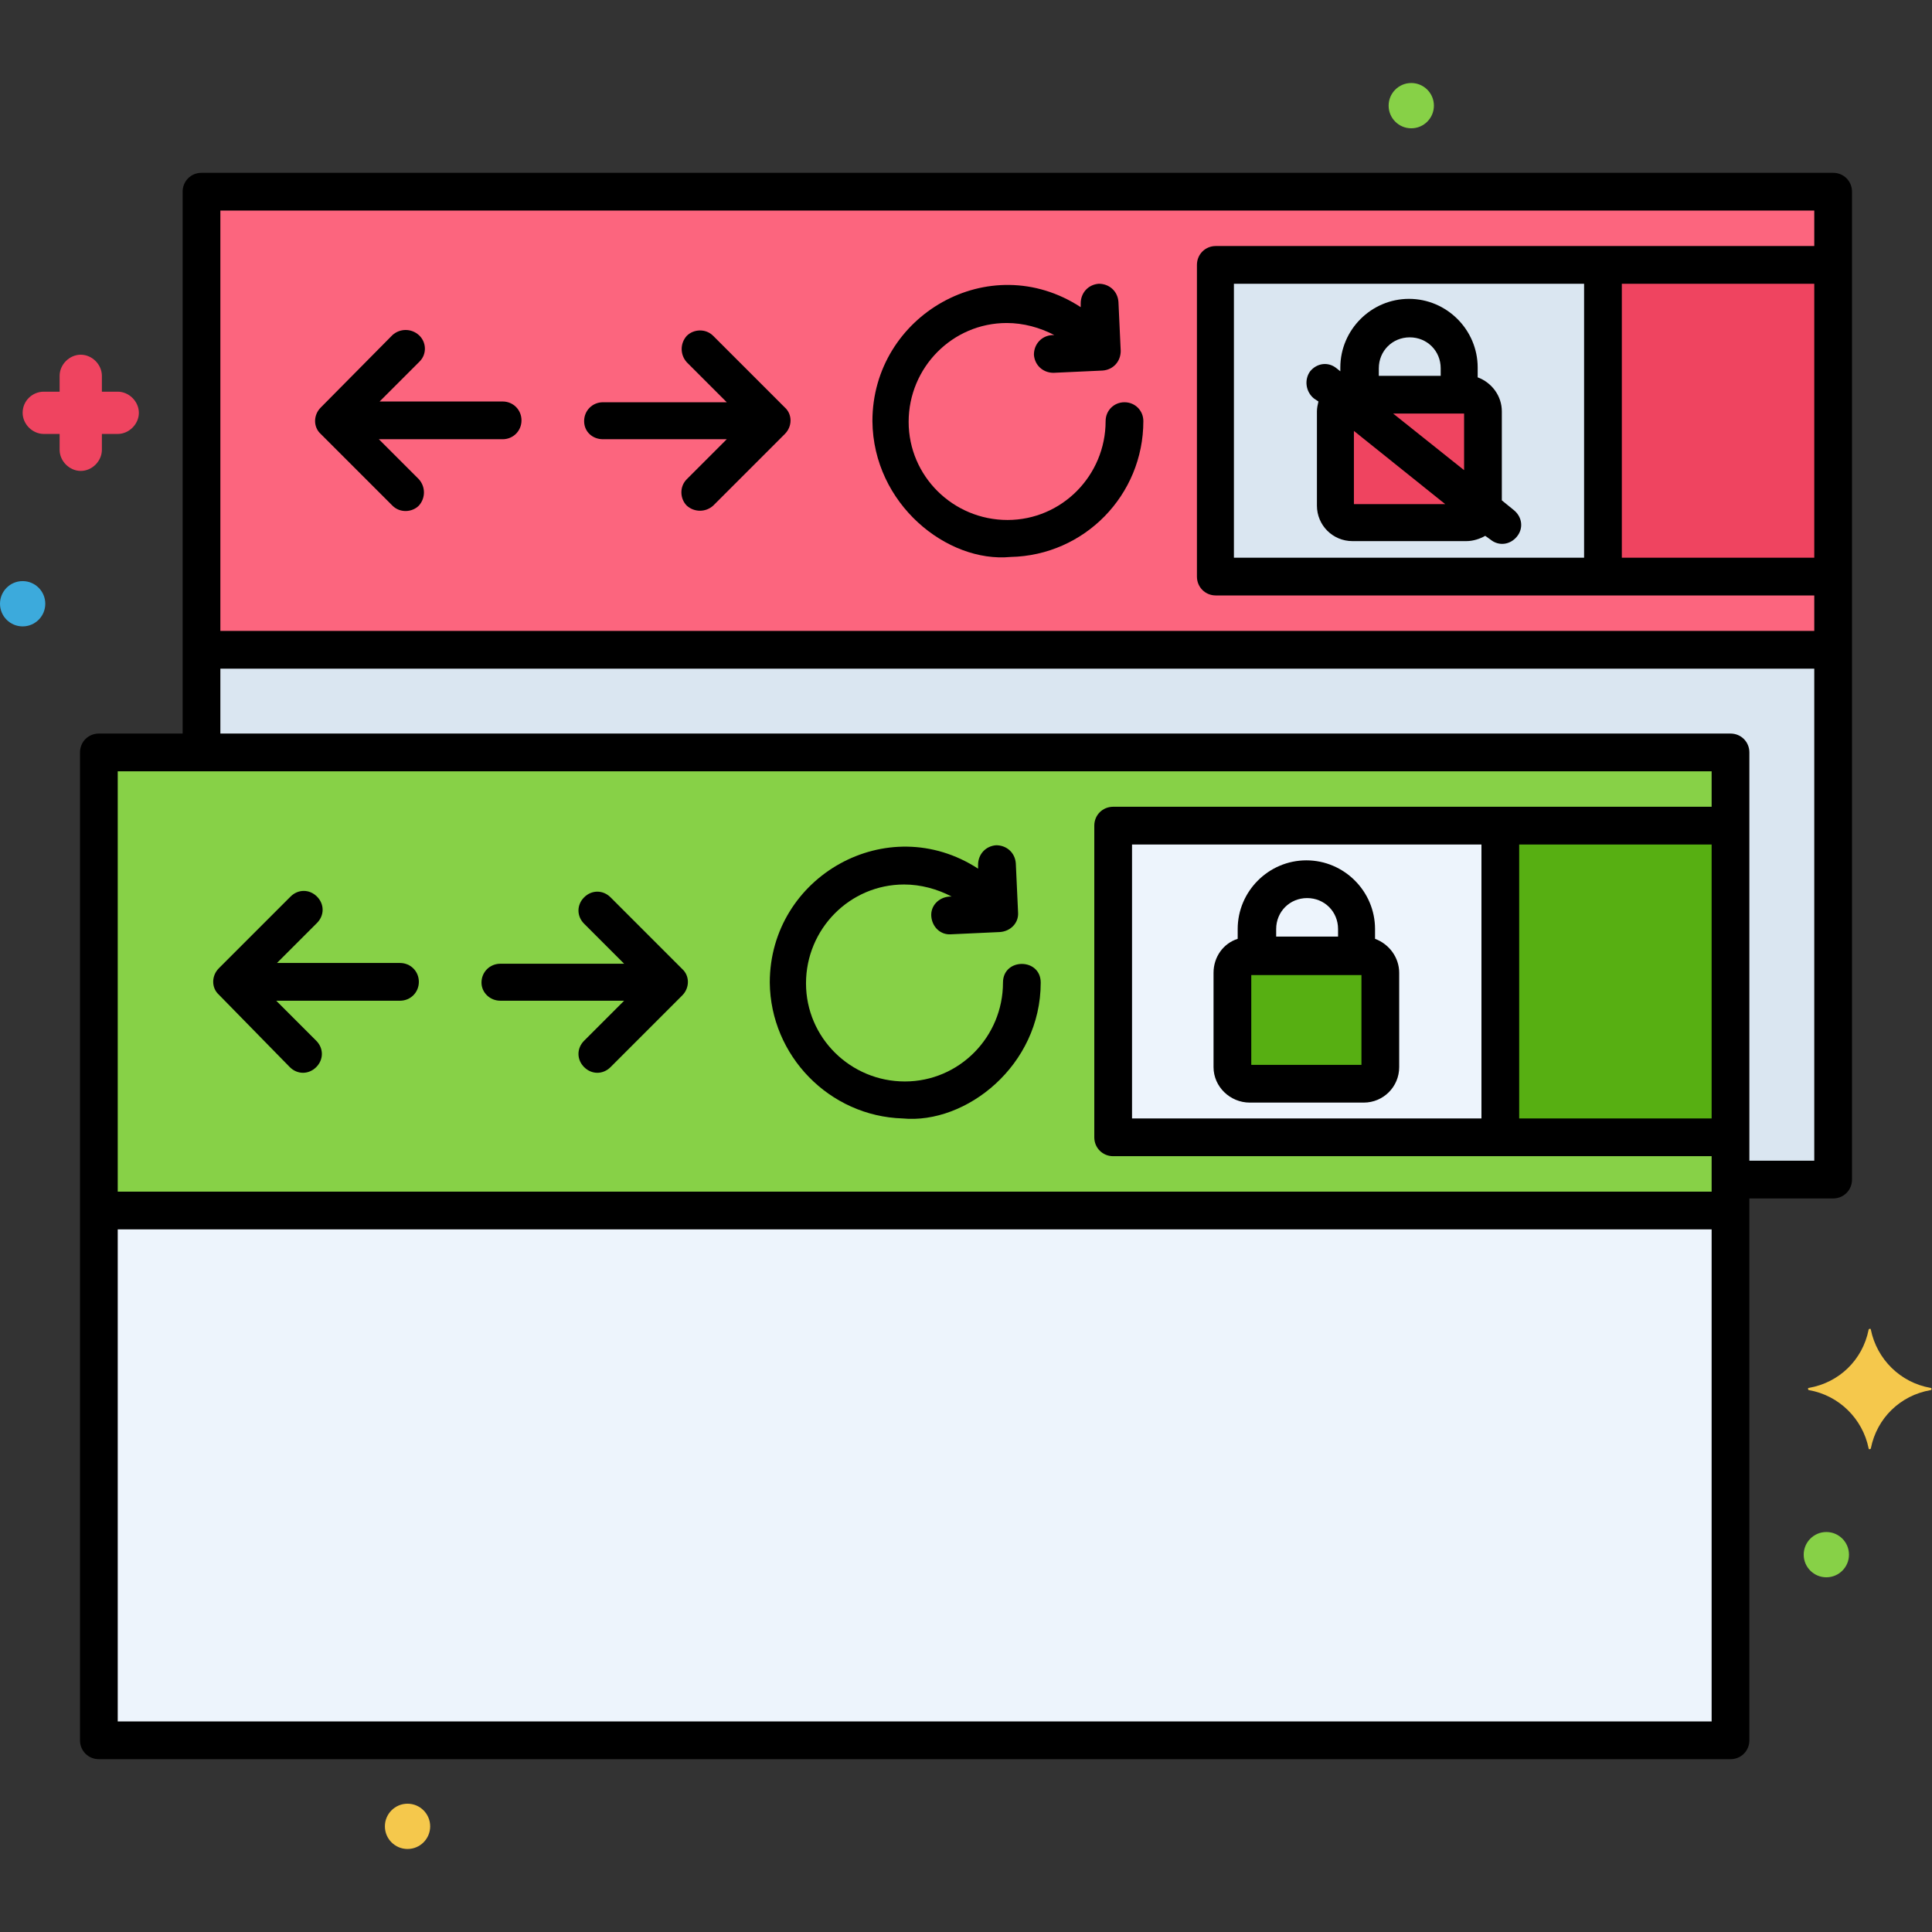 <svg id="Layer_1" enable-background="new 0 0 256 256" height="512" viewBox="0 0 256 256" width="512" xmlns="http://www.w3.org/2000/svg"><rect x="0" y="0" width="256" height="256" fill="#333333" stroke="none"/><g id="Layer_87"><g><circle cx="242" cy="206" fill="#87d147" r="3"/><path d="m255.8 183.9c-4-.7-7.1-3.8-7.9-7.7 0-.1-.1-.2-.2-.1-.1 0-.1.1-.1.1-.8 4-3.9 7-7.9 7.7-.1 0-.2.1-.1.2 0 .1.1.1.1.1 4 .7 7.1 3.8 7.9 7.7 0 .1.1.2.2.1.1 0 .1-.1.1-.1.8-4 3.9-7 7.9-7.7.1 0 .2-.1.1-.2.1 0 0-.1-.1-.1z" fill="#f5c84c"/><circle cx="3" cy="80" fill="#3caadc" r="3"/><circle cx="187" cy="14" fill="#87d147" r="3"/><circle cx="54" cy="242" fill="#f5c84c" r="3"/><path d="m5.8 51.9h2.1v-2.1c0-1.5 1.3-2.8 2.8-2.8s2.8 1.3 2.8 2.8v2.1h2.1c1.5 0 2.8 1.3 2.8 2.8s-1.3 2.8-2.8 2.8h-2.1v2.1c0 1.5-1.3 2.8-2.8 2.8s-2.8-1.3-2.8-2.8v-2.1h-2.1c-1.5 0-2.8-1.3-2.8-2.8 0-1.6 1.3-2.8 2.8-2.8z" fill="#ef4460"/><path d="m26.7 25.4h216.2v60.7h-216.2z" fill="#fc657e"/><path d="m13.1 99.7h216.2v60.7h-216.2z" fill="#87d147"/><path d="m13.1 160.4h216.2v70.2h-216.2z" fill="#edf4fc"/><path d="m26.7 86.1v13.6h202.6v9.7 41.3 5.6h13.6v-70.2z" fill="#dae6f1"/><path d="m212.4 35.1h30.5v41.3h-30.5z" fill="#ef4460"/><path d="m198.8 109.4h30.5v41.3h-30.5z" fill="#57af12"/><path d="m161.1 35.1h51.4v41.3h-51.4z" fill="#dae6f1"/><path d="m147.5 109.4h51.4v41.3h-51.4z" fill="#edf4fc"/><path d="m179.2 52.3h15.1c1.2 0 2.2 1 2.2 2.2v12.5c0 1.2-1 2.2-2.2 2.2h-15.1c-1.2 0-2.2-1-2.2-2.2v-12.5c-.1-1.2.9-2.2 2.2-2.2z" fill="#ef4460"/><path d="m165.6 126.7h15.1c1.2 0 2.2 1 2.2 2.2v12.5c0 1.2-1 2.2-2.2 2.2h-15.1c-1.2 0-2.2-1-2.2-2.2v-12.5c-.1-1.2.9-2.2 2.2-2.2z" fill="#57af12"/><path d="m242.9 22.9h-216.2c-1.4 0-2.5 1.1-2.5 2.5v71.8h-11.1c-1.4 0-2.5 1.1-2.5 2.5v130.9c0 1.4 1.1 2.5 2.5 2.5h216.2c1.4 0 2.5-1.1 2.5-2.5v-71.8h11.1c1.4 0 2.5-1.1 2.5-2.5v-130.9c0-1.4-1.1-2.5-2.5-2.5zm-16.1 205.2h-211.2v-65.2h211.2zm0-79.9h-25.5v-36.3h25.5zm0-41.3h-79.3c-1.4 0-2.5 1.1-2.5 2.5v41.3c0 1.4 1.1 2.5 2.5 2.5h79.3v4.7h-211.2v-55.7h211.2zm-30.5 5v36.3h-46.3v-36.3zm44.1 41.9h-8.6v-54.1c0-1.4-1.1-2.5-2.5-2.5h-200.1v-8.6h211.2zm0-79.9h-25.5v-36.3h25.5zm0-41.3h-79.3c-1.4 0-2.5 1.1-2.5 2.5v41.3c0 1.4 1.1 2.5 2.5 2.5h79.3v4.7h-211.2v-55.7h211.2zm-30.5 5v36.3h-46.4v-36.3z"/><path d="m133.9 73.8c9.8-.2 17.6-8.2 17.6-18 0-1.4-1.1-2.5-2.5-2.5s-2.5 1.1-2.5 2.5c0 7.2-5.8 13.1-13 13.1s-13.1-5.8-13.1-13 5.8-13.1 13-13.1c2.2 0 4.4.6 6.3 1.6h-.3c-1.4.1-2.4 1.2-2.4 2.6.1 1.4 1.2 2.4 2.6 2.4l6.5-.3c1.4-.1 2.4-1.2 2.4-2.6l-.3-6.5c-.1-1.4-1.2-2.4-2.6-2.4-1.4.1-2.4 1.2-2.4 2.6v.5c-12.1-7.9-27.6 1.1-27.6 15.1.1 11 9.9 18.8 18.3 18z"/><path d="m79.9 58.2h16.4l-5.3 5.3c-1 1-.9 2.6 0 3.5 1 .9 2.5.9 3.5 0l9.5-9.5c1-1 1-2.6 0-3.5l-9.5-9.5c-1-1-2.6-.9-3.5 0-.9 1-.9 2.5 0 3.5l5.3 5.3h-16.4c-1.4 0-2.5 1.1-2.5 2.5s1.1 2.4 2.5 2.4z"/><path d="m52 67c1 1 2.6.9 3.5 0 .9-1 .9-2.5 0-3.5l-5.3-5.3h16.4c1.4 0 2.5-1.1 2.5-2.5s-1.1-2.5-2.5-2.5h-16.3l5.3-5.3c1-1 .9-2.6-.1-3.5s-2.5-.9-3.5 0l-9.5 9.6c-1 1-1 2.6 0 3.5z"/><path d="m119.6 148.2c8.4.8 18.3-7 18.3-18 0-3.3-5-3.3-5 0 0 7.2-5.8 13.1-13 13.1s-13.1-5.8-13.1-13 5.8-13.1 13-13.1c2.2 0 4.4.6 6.3 1.6h-.3c-1.4.1-2.5 1.2-2.4 2.6s1.2 2.5 2.6 2.4l6.5-.3c1.4-.1 2.5-1.2 2.4-2.6l-.3-6.5c-.1-1.4-1.2-2.4-2.6-2.4-1.4.1-2.4 1.2-2.4 2.6v.5c-12-7.8-27.6 1-27.6 15.1.1 9.7 7.9 17.7 17.6 18z"/><path d="m66.3 132.6h16.4l-5.3 5.3c-1 1-1 2.5 0 3.5s2.5 1 3.5 0l9.5-9.5c1-1 1-2.6 0-3.5l-9.5-9.5c-1-1-2.5-1-3.5 0s-1 2.5 0 3.5l5.3 5.3h-16.4c-1.4 0-2.5 1.1-2.5 2.5 0 1.3 1.1 2.4 2.5 2.4z"/><path d="m38.4 141.4c1 1 2.5 1 3.5 0s1-2.5 0-3.5l-5.3-5.3h16.4c1.4 0 2.5-1.1 2.5-2.5s-1.1-2.5-2.5-2.5h-16.3l5.3-5.3c1-1 1-2.5 0-3.5s-2.5-1-3.5 0l-9.5 9.5c-1 1-1 2.6 0 3.5z"/><path d="m174.1 52.8.6.4c-.1.4-.2.9-.2 1.3v12.5c0 2.6 2.1 4.7 4.7 4.7h15.1c.9 0 1.8-.3 2.5-.7l.7.5c1.1.9 2.6.7 3.5-.4s.7-2.6-.4-3.5l-1.6-1.3v-11.8c0-2-1.3-3.8-3.2-4.5v-1.3c0-5-4.1-9.1-9.1-9.1s-9.1 4.1-9.1 9.1v.5l-.5-.4c-1.1-.9-2.6-.7-3.5.4-.8 1.1-.6 2.7.5 3.6zm19.9 2v7.5l-9.4-7.5zm-11.3-6c0-2.3 1.8-4.1 4.1-4.1s4.1 1.8 4.1 4.1v1h-8.2zm-3.3 8.3 12.1 9.7h-12.1z"/><path d="m165.6 146.1h15.1c2.6 0 4.7-2.1 4.7-4.7v-12.5c0-2-1.3-3.8-3.2-4.5v-1.3c0-5-4.1-9.1-9.1-9.1s-9.1 4.1-9.1 9.1v1.3c-1.9.6-3.2 2.4-3.2 4.5v12.5c0 2.6 2.2 4.7 4.8 4.7zm3.5-23c0-2.3 1.8-4.1 4.1-4.1s4.1 1.8 4.1 4.1v1h-8.2zm-3.3 6.1h14.6v11.9h-14.6z"/></g></g></svg>